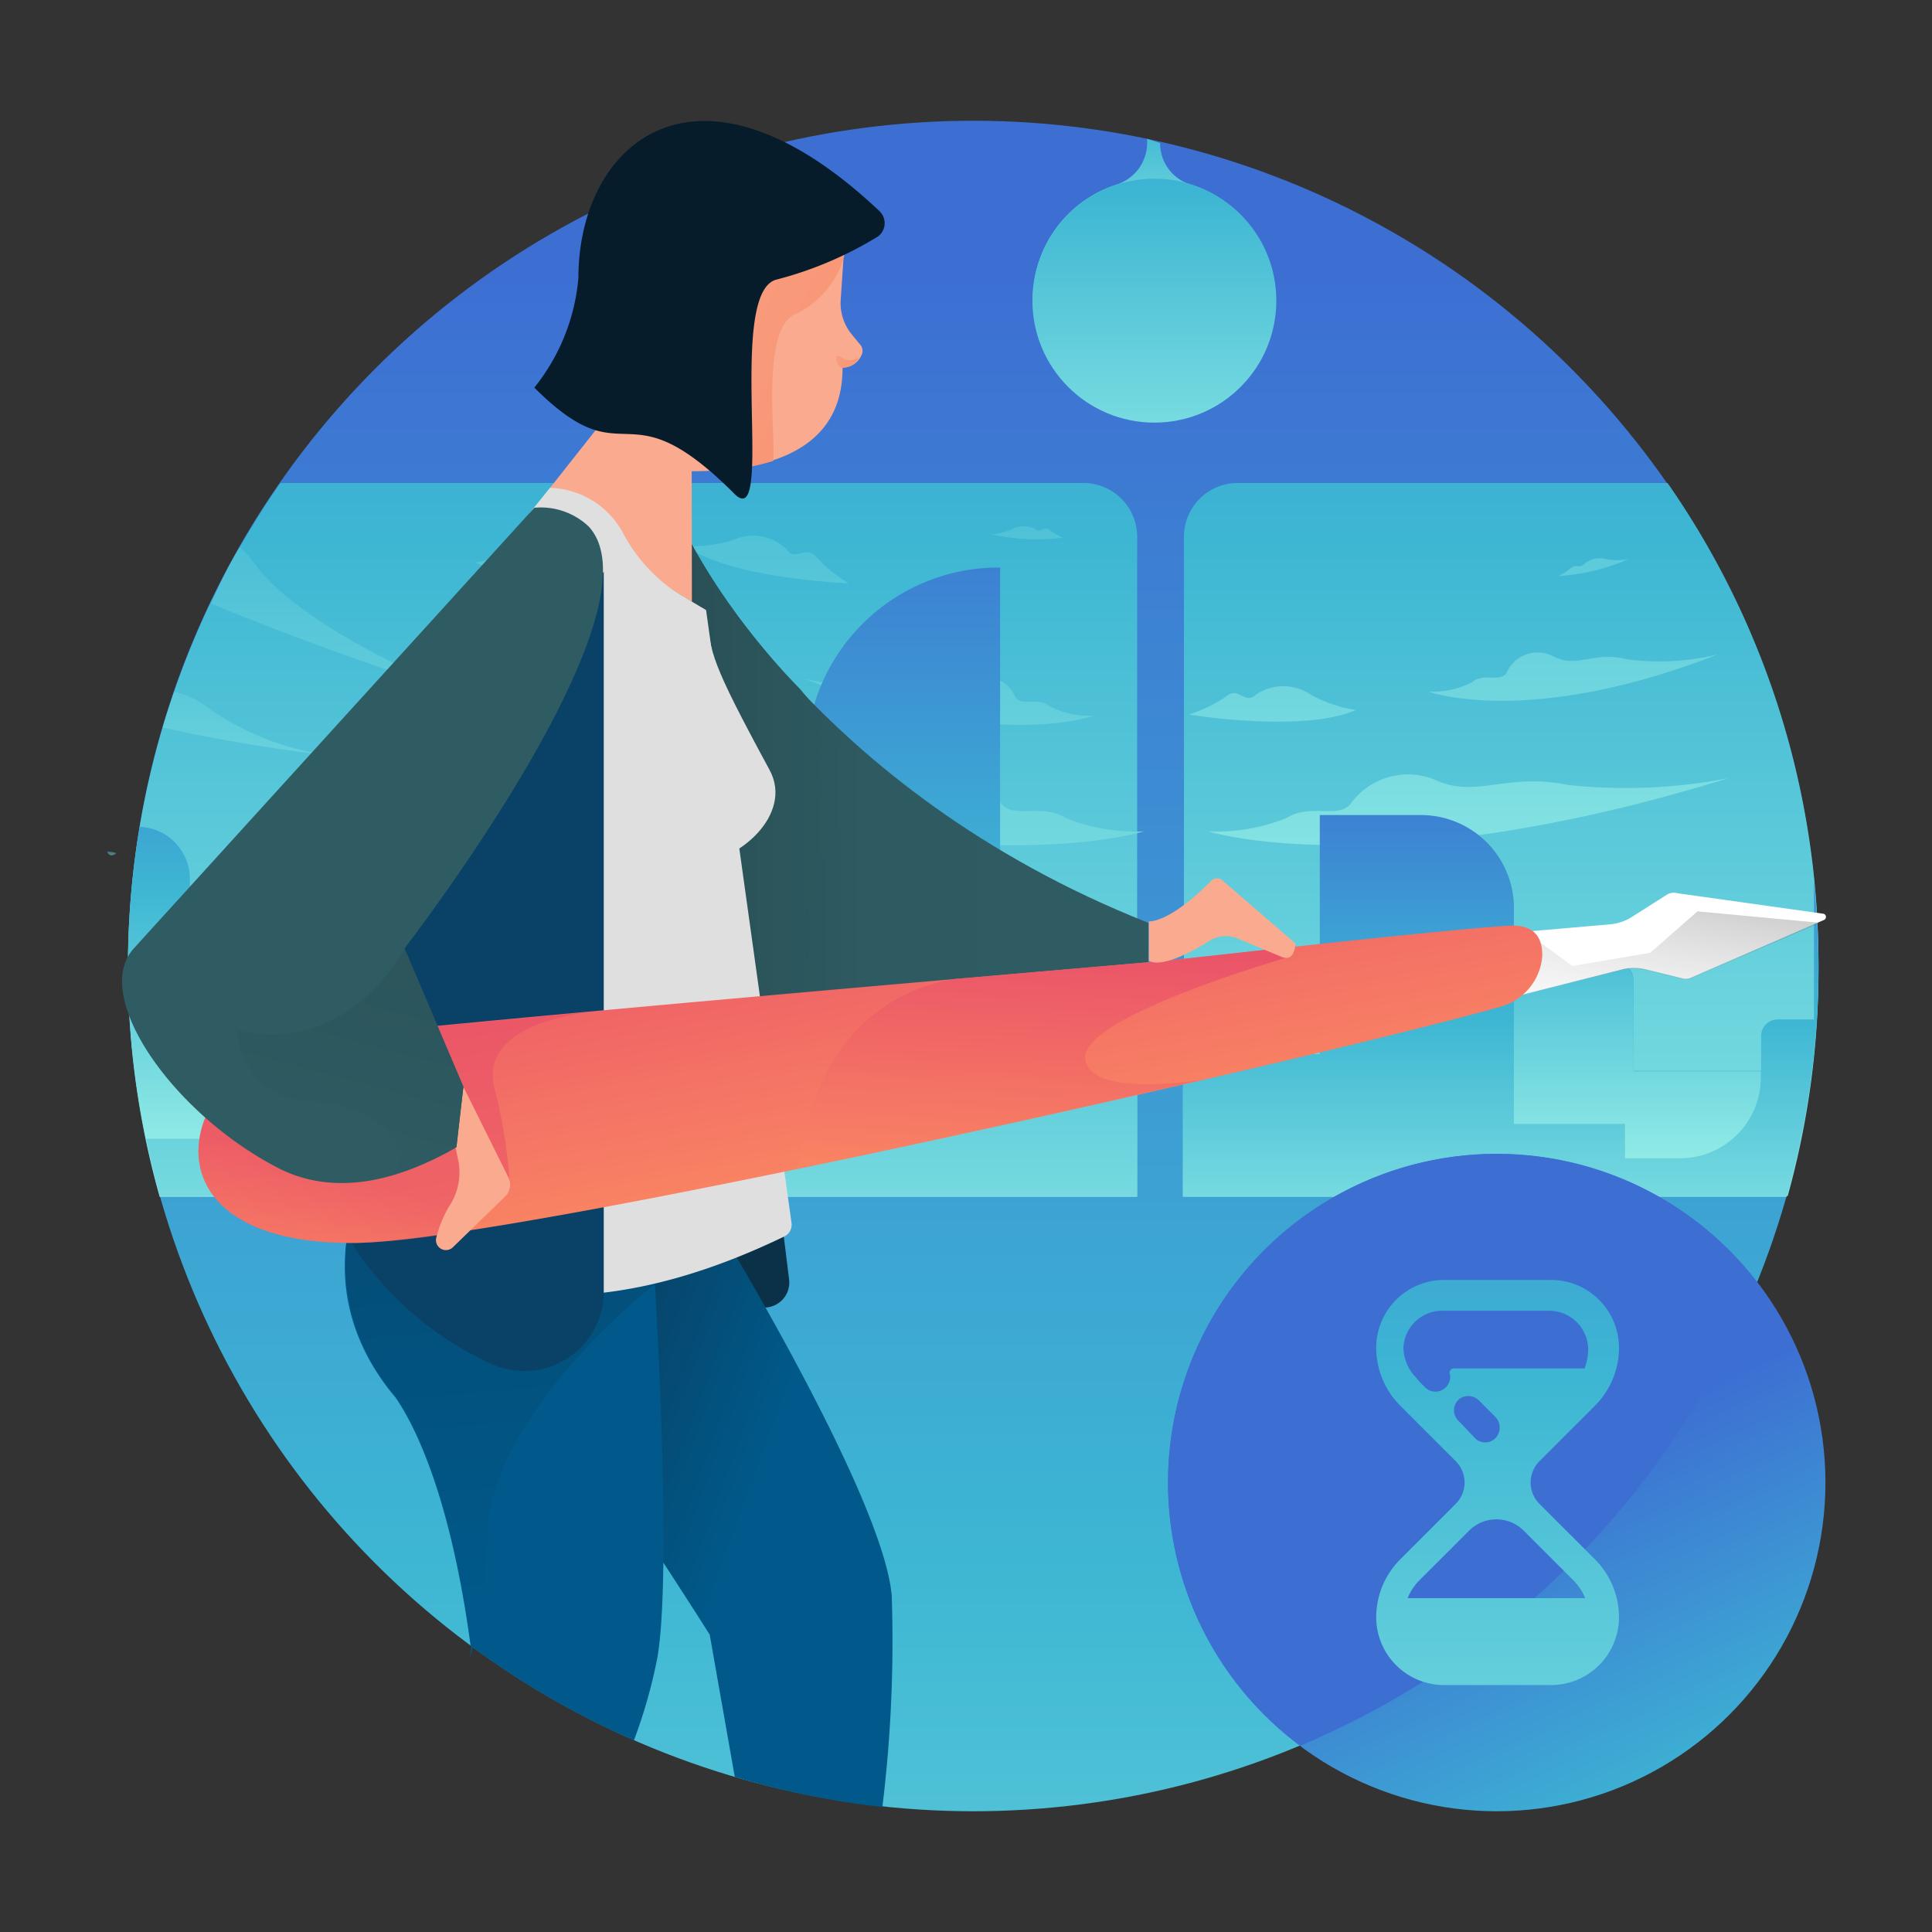 <svg xmlns="http://www.w3.org/2000/svg" xmlns:xlink="http://www.w3.org/1999/xlink" viewBox="0 0 64 64"><rect x="0" y="0" width="64" height="64" fill="#333333" stroke="none"/><defs><style>.cls-1{isolation:isolate;}.cls-2{fill:url(#linear-gradient);}.cls-3{fill:url(#linear-gradient-2);}.cls-4{fill:url(#linear-gradient-3);}.cls-5{fill:url(#linear-gradient-4);}.cls-6{fill:url(#linear-gradient-5);}.cls-7{fill:url(#linear-gradient-6);}.cls-8{fill:url(#linear-gradient-7);}.cls-9{fill:url(#linear-gradient-8);}.cls-10{fill:url(#linear-gradient-9);}.cls-11{fill:url(#linear-gradient-10);}.cls-12{fill:url(#linear-gradient-11);}.cls-13{fill:url(#linear-gradient-12);}.cls-14{fill:url(#linear-gradient-13);}.cls-15{fill:url(#linear-gradient-14);}.cls-16{fill:url(#linear-gradient-15);}.cls-17{fill:url(#linear-gradient-16);}.cls-18{fill:url(#linear-gradient-17);}.cls-19{fill:url(#linear-gradient-18);}.cls-20{fill:url(#linear-gradient-19);}.cls-21{fill:url(#linear-gradient-20);}.cls-22{fill:url(#linear-gradient-21);}.cls-23{fill:url(#linear-gradient-22);}.cls-24{fill:url(#linear-gradient-23);}.cls-25{fill:url(#linear-gradient-24);}.cls-26{fill:url(#linear-gradient-60);}.cls-27,.cls-40,.cls-42{opacity:0.49;}.cls-27,.cls-40{mix-blend-mode:color-burn;}.cls-27{fill:url(#linear-gradient-61);}.cls-28{fill:url(#linear-gradient-62);}.cls-29{fill:url(#linear-gradient-63);}.cls-30{fill:#0a3147;}.cls-31{fill:url(#linear-gradient-64);}.cls-32{fill:url(#linear-gradient-65);}.cls-33{fill:#00598a;}.cls-34{fill:url(#linear-gradient-66);}.cls-35{fill:url(#linear-gradient-67);}.cls-36{fill:url(#linear-gradient-68);}.cls-37{fill:#dfdfdf;}.cls-38{fill:#0a4166;}.cls-39{fill:#fff;}.cls-40{fill:url(#linear-gradient-69);}.cls-41{fill:url(#linear-gradient-70);}.cls-43{fill:url(#linear-gradient-71);}.cls-44{fill:url(#linear-gradient-72);}.cls-45{fill:#f9aa8f;}.cls-46{fill:#2f5c63;}.cls-47{fill:url(#linear-gradient-73);}.cls-48{fill:#071c2a;}.cls-49{fill:url(#linear-gradient-74);}.cls-50{fill:url(#linear-gradient-75);}.cls-51{fill:url(#linear-gradient-76);}.cls-52{fill:url(#linear-gradient-77);}.cls-53{fill:url(#linear-gradient-78);}</style><linearGradient id="linear-gradient" x1="32.24" y1="97.25" x2="32.24" y2="9.14" gradientUnits="userSpaceOnUse"><stop offset="0.02" stop-color="#97efe7"/><stop offset="0.52" stop-color="#3db6d3"/><stop offset="1" stop-color="#3d6fd3"/></linearGradient><linearGradient id="linear-gradient-2" x1="49.71" y1="49.06" x2="49.71" y2="-11.24" xlink:href="#linear-gradient"/><linearGradient id="linear-gradient-3" x1="573.36" y1="33.76" x2="573.36" y2="-11.25" gradientTransform="matrix(-1, 0, 0, 1, 622, 0)" xlink:href="#linear-gradient"/><linearGradient id="linear-gradient-4" x1="569.88" y1="33.76" x2="569.88" y2="-11.25" gradientTransform="matrix(-1, 0, 0, 1, 622, 0)" xlink:href="#linear-gradient"/><linearGradient id="linear-gradient-5" x1="579.85" y1="33.76" x2="579.85" y2="-11.25" gradientTransform="matrix(-1, 0, 0, 1, 622, 0)" xlink:href="#linear-gradient"/><linearGradient id="linear-gradient-6" x1="569.22" y1="33.76" x2="569.22" y2="-11.25" gradientTransform="matrix(-1, 0, 0, 1, 622, 0)" xlink:href="#linear-gradient"/><linearGradient id="linear-gradient-7" x1="49.71" y1="43.46" x2="49.71" y2="24.7" xlink:href="#linear-gradient"/><linearGradient id="linear-gradient-8" x1="567.76" y1="39.36" x2="567.76" y2="22.21" gradientTransform="matrix(-1, 0, 0, 1, 622, 0)" xlink:href="#linear-gradient"/><linearGradient id="linear-gradient-9" x1="20.96" y1="49.06" x2="20.96" y2="-11.24" xlink:href="#linear-gradient"/><linearGradient id="linear-gradient-10" x1="11.64" y1="35.4" x2="11.64" y2="-3.69" xlink:href="#linear-gradient"/><linearGradient id="linear-gradient-11" x1="8.37" y1="32.49" x2="8.37" y2="5.75" xlink:href="#linear-gradient"/><linearGradient id="linear-gradient-12" x1="592.69" y1="40.44" x2="592.69" y2="-14.96" gradientTransform="matrix(-1, 0, 0, 1, 622, 0)" xlink:href="#linear-gradient"/><linearGradient id="linear-gradient-13" x1="590.58" y1="40.44" x2="590.58" y2="-14.96" gradientTransform="matrix(-1, 0, 0, 1, 622, 0)" xlink:href="#linear-gradient"/><linearGradient id="linear-gradient-14" x1="596.59" y1="40.44" x2="596.59" y2="-14.96" gradientTransform="matrix(-1, 0, 0, 1, 622, 0)" xlink:href="#linear-gradient"/><linearGradient id="linear-gradient-15" x1="604.7" y1="40.44" x2="604.7" y2="-14.96" gradientTransform="matrix(-1, 0, 0, 1, 622, 0)" xlink:href="#linear-gradient"/><linearGradient id="linear-gradient-16" x1="605.91" y1="40.44" x2="605.91" y2="-14.96" gradientTransform="matrix(-1, 0, 0, 1, 622, 0)" xlink:href="#linear-gradient"/><linearGradient id="linear-gradient-17" x1="587.96" y1="40.44" x2="587.96" y2="-14.96" gradientTransform="matrix(-1, 0, 0, 1, 622, 0)" xlink:href="#linear-gradient"/><linearGradient id="linear-gradient-18" x1="10.78" y1="38.94" x2="10.78" y2="20.63" xlink:href="#linear-gradient"/><linearGradient id="linear-gradient-19" x1="21.25" y1="45.94" x2="21.25" y2="15.07" xlink:href="#linear-gradient"/><linearGradient id="linear-gradient-20" x1="3756.33" y1="41.59" x2="3756.33" y2="13.52" gradientTransform="translate(-3745.83)" xlink:href="#linear-gradient"/><linearGradient id="linear-gradient-21" x1="3757.5" y1="41.59" x2="3757.5" y2="13.52" gradientTransform="translate(-3745.83)" xlink:href="#linear-gradient"/><linearGradient id="linear-gradient-22" x1="3758.68" y1="41.59" x2="3758.68" y2="13.52" gradientTransform="translate(-3745.83)" xlink:href="#linear-gradient"/><linearGradient id="linear-gradient-23" x1="3759.85" y1="41.59" x2="3759.85" y2="13.52" gradientTransform="translate(-3745.83)" xlink:href="#linear-gradient"/><linearGradient id="linear-gradient-24" x1="3761.03" y1="41.59" x2="3761.03" y2="13.52" gradientTransform="translate(-3745.83)" xlink:href="#linear-gradient"/><linearGradient id="linear-gradient-60" x1="3768.44" y1="39.36" x2="3768.44" y2="22.21" gradientTransform="translate(-3745.83)" xlink:href="#linear-gradient"/><linearGradient id="linear-gradient-61" x1="3749.52" y1="28.38" x2="3749.52" y2="28.06" gradientTransform="translate(-3745.83)" xlink:href="#linear-gradient"/><linearGradient id="linear-gradient-62" x1="38.24" y1="9.84" x2="38.24" y2="-1.39" xlink:href="#linear-gradient"/><linearGradient id="linear-gradient-63" x1="38.24" y1="18.63" x2="38.24" y2="-4.89" xlink:href="#linear-gradient"/><linearGradient id="linear-gradient-64" x1="12.32" y1="40.46" x2="12.28" y2="40.44" gradientUnits="userSpaceOnUse"><stop offset="0" stop-color="#00598a"/><stop offset="1" stop-color="#074469"/></linearGradient><linearGradient id="linear-gradient-65" x1="24.91" y1="49.49" x2="19.35" y2="47.45" xlink:href="#linear-gradient-64"/><linearGradient id="linear-gradient-66" x1="17.53" y1="52.88" x2="15.51" y2="30.75" xlink:href="#linear-gradient-64"/><linearGradient id="linear-gradient-67" x1="36.09" y1="26.04" x2="15.99" y2="26.04" gradientUnits="userSpaceOnUse"><stop offset="0" stop-color="#2f5c63"/><stop offset="0.37" stop-color="#2e5a61"/><stop offset="0.58" stop-color="#2a5259"/><stop offset="0.75" stop-color="#24454b"/><stop offset="0.9" stop-color="#1b3337"/><stop offset="1" stop-color="#122124"/></linearGradient><linearGradient id="linear-gradient-68" x1="29.82" y1="26.04" x2="18.65" y2="26.04" gradientUnits="userSpaceOnUse"><stop offset="0" stop-color="#2f5c63"/><stop offset="1" stop-color="#26494f"/></linearGradient><linearGradient id="linear-gradient-69" x1="52.91" y1="36.14" x2="54.78" y2="25.38" gradientUnits="userSpaceOnUse"><stop offset="0" stop-color="#fff" stop-opacity="0"/><stop offset="1"/></linearGradient><linearGradient id="linear-gradient-70" x1="33.47" y1="60.23" x2="27.22" y2="26.11" gradientUnits="userSpaceOnUse"><stop offset="0.02" stop-color="#edd7ad"/><stop offset="0.52" stop-color="#ff9661"/><stop offset="1" stop-color="#e74a69"/></linearGradient><linearGradient id="linear-gradient-71" x1="8.72" y1="50.58" x2="12.06" y2="39.17" xlink:href="#linear-gradient-70"/><linearGradient id="linear-gradient-72" x1="33.88" y1="54.35" x2="34.76" y2="29.98" xlink:href="#linear-gradient-70"/><linearGradient id="linear-gradient-73" x1="32.08" y1="14.29" x2="15.58" y2="6.98" gradientUnits="userSpaceOnUse"><stop offset="0" stop-color="#f78e6b"/><stop offset="1" stop-color="#f9aa8f"/></linearGradient><linearGradient id="linear-gradient-74" x1="29.19" y1="12.47" x2="26.45" y2="11.26" xlink:href="#linear-gradient-73"/><linearGradient id="linear-gradient-75" x1="10.42" y1="40.11" x2="16.67" y2="16.57" xlink:href="#linear-gradient-68"/><linearGradient id="linear-gradient-76" x1="60.38" y1="71.98" x2="49.63" y2="49.23" xlink:href="#linear-gradient"/><linearGradient id="linear-gradient-77" x1="24.98" y1="24.52" x2="34.38" y2="33.92" xlink:href="#linear-gradient"/><linearGradient id="linear-gradient-78" x1="49.58" y1="69.75" x2="49.58" y2="23.57" xlink:href="#linear-gradient"/></defs><title>deadline</title><g class="cls-1"><g id="Layer_1" data-name="Layer 1"><circle class="cls-2" cx="32.24" cy="32" r="28"/><path class="cls-3" d="M60.24,32a27.86,27.86,0,0,0-5-16H41a1.78,1.78,0,0,0-1.78,1.78V39.62h20A28,28,0,0,0,60.24,32Z"/><path class="cls-4" d="M57.25,25.78a18,18,0,0,1-5.33.22c-2-.41-3,.44-4.32-.14a2.34,2.34,0,0,0-2.84.74c-.37.55-1.37,0-2.12.49a6.24,6.24,0,0,1-2.61.45S45.71,29.35,57.25,25.78Z"/><path class="cls-5" d="M56.9,21.68a8.22,8.22,0,0,1-3,.16c-1.13-.28-1.65.31-2.43-.09a1.12,1.12,0,0,0-1.55.51c-.18.38-.77,0-1.16.34a2.83,2.83,0,0,1-1.44.31S50.63,24.13,56.9,21.68Z"/><path class="cls-6" d="M39.38,23.67s3.78.62,5.54-.15A4.43,4.43,0,0,1,43.4,23a1.61,1.61,0,0,0-1.78,0c-.39.38-.58-.29-1,.07A4.73,4.73,0,0,1,39.38,23.67Z"/><path class="cls-7" d="M51.63,19.08a6.85,6.85,0,0,0,2.3-.55,2.39,2.39,0,0,1-.7,0,.81.81,0,0,0-.75.15c-.12.16-.28,0-.42.12A1.92,1.92,0,0,1,51.63,19.08Z"/><path class="cls-8" d="M60.09,29.2v4.57h-1.2a.55.55,0,0,0-.55.55v1.15H54.11v-3a.61.61,0,0,0-.61-.61H50.15V30A3.08,3.08,0,0,0,47.08,27H43.72v7.92H39.18v4.73h20A28,28,0,0,0,60.24,32C60.24,31.05,60.18,30.12,60.09,29.2Z"/><path class="cls-9" d="M53.5,31.88a.61.61,0,0,1,.61.61v3h4.22v.15a2.68,2.68,0,0,1-2.68,2.73H53.83V37.23H50.15V31.88Z"/><path class="cls-10" d="M35.89,16H9.29a28,28,0,0,0-4,23.65H37.67V17.75A1.78,1.78,0,0,0,35.89,16Z"/><path class="cls-11" d="M16.33,23.31c-3.8-1.27-7-3.31-7.91-4.66a2.39,2.39,0,0,0-.48-.52Q7.41,19,7,20C12.27,22.16,16.33,23.31,16.33,23.31Z"/><path class="cls-12" d="M11.33,25.07a9.17,9.17,0,0,1-4.41-1.6,2.66,2.66,0,0,0-1.15-.55c-.13.39-.26.78-.38,1.18A52.81,52.81,0,0,0,11.33,25.07Z"/><path class="cls-13" d="M20.7,25.78A18,18,0,0,0,26,26c2-.41,3,.44,4.32-.14a2.34,2.34,0,0,1,2.84.74c.37.55,1.37,0,2.12.49a6.24,6.24,0,0,0,2.61.45S32.24,29.35,20.7,25.78Z"/><path class="cls-14" d="M26.64,22.48a8.22,8.22,0,0,0,3,.16c1.13-.28,1.65.31,2.43-.09a1.12,1.12,0,0,1,1.55.51c.18.38.77,0,1.16.34a2.83,2.83,0,0,0,1.44.31S32.9,24.93,26.64,22.48Z"/><path class="cls-15" d="M28.11,19.32s-3.83-.13-5.4-1.23a4.43,4.43,0,0,0,1.59-.21,1.61,1.61,0,0,1,1.75.31c.31.45.62-.17,1,.27A4.73,4.73,0,0,0,28.11,19.32Z"/><path class="cls-16" d="M15.71,18.63a9.37,9.37,0,0,0,3.2.53,3.27,3.27,0,0,1-.86-.42,1.11,1.11,0,0,0-1-.21c-.23.14-.32-.21-.59-.08A2.62,2.62,0,0,1,15.71,18.63Z"/><path class="cls-17" d="M14.5,25a9.37,9.37,0,0,0,3.2.53,3.27,3.27,0,0,1-.86-.42,1.11,1.11,0,0,0-1-.21c-.23.14-.32-.21-.59-.08A2.62,2.62,0,0,1,14.5,25Z"/><path class="cls-18" d="M35.22,17.81a6.85,6.85,0,0,1-2.37-.11,2.39,2.39,0,0,0,.68-.17.81.81,0,0,1,.77,0c.15.14.26-.1.43,0A1.92,1.92,0,0,0,35.22,17.81Z"/><path class="cls-19" d="M7.52,35.78v-4H6.29V29.11a1.73,1.73,0,0,0-1.66-1.72A27.85,27.85,0,0,0,5.3,39.62h12L17,35.78Z"/><path class="cls-20" d="M33.13,18.8h-.05a6.38,6.38,0,0,0-6.38,6.38v6.7H23.35a.61.61,0,0,0-.61.61v3H18.52V34.32a.55.55,0,0,0-.55-.55h-1.2V27.06a.53.53,0,0,0-.53-.53H9.29a.53.53,0,0,0-.53.53V37.72H4.84q.2,1,.46,1.9H37.67V34.89H33.13Z"/><rect class="cls-21" x="10.16" y="27.38" width="0.68" height="0.68" rx="0.05" ry="0.05"/><rect class="cls-22" x="11.33" y="27.38" width="0.68" height="0.68" rx="0.05" ry="0.05"/><rect class="cls-23" x="12.5" y="27.38" width="0.68" height="0.68" rx="0.05" ry="0.05"/><rect class="cls-24" x="13.68" y="27.38" width="0.68" height="0.68" rx="0.05" ry="0.05"/><rect class="cls-25" x="14.85" y="27.38" width="0.68" height="0.68" rx="0.05" ry="0.05"/><rect class="cls-21" x="10.16" y="28.62" width="0.68" height="0.68" rx="0.05" ry="0.05"/><rect class="cls-22" x="11.33" y="28.62" width="0.68" height="0.68" rx="0.05" ry="0.05"/><rect class="cls-23" x="12.5" y="28.62" width="0.68" height="0.68" rx="0.05" ry="0.05"/><rect class="cls-24" x="13.68" y="28.62" width="0.68" height="0.68" rx="0.05" ry="0.05"/><rect class="cls-25" x="14.85" y="28.62" width="0.68" height="0.68" rx="0.05" ry="0.05"/><rect class="cls-21" x="10.16" y="29.86" width="0.68" height="0.68" rx="0.05" ry="0.05"/><rect class="cls-22" x="11.33" y="29.86" width="0.68" height="0.68" rx="0.05" ry="0.05"/><rect class="cls-23" x="12.5" y="29.86" width="0.68" height="0.68" rx="0.05" ry="0.05"/><rect class="cls-24" x="13.68" y="29.86" width="0.68" height="0.68" rx="0.05" ry="0.05"/><rect class="cls-25" x="14.85" y="29.86" width="0.68" height="0.68" rx="0.05" ry="0.05"/><rect class="cls-21" x="10.16" y="31.09" width="0.68" height="0.68" rx="0.05" ry="0.05"/><rect class="cls-22" x="11.33" y="31.09" width="0.68" height="0.68" rx="0.05" ry="0.05"/><rect class="cls-23" x="12.5" y="31.09" width="0.68" height="0.68" rx="0.05" ry="0.05"/><rect class="cls-24" x="13.68" y="31.09" width="0.68" height="0.68" rx="0.05" ry="0.05"/><rect class="cls-25" x="14.85" y="31.09" width="0.68" height="0.68" rx="0.05" ry="0.05"/><rect class="cls-21" x="10.16" y="32.33" width="0.68" height="0.68" rx="0.05" ry="0.05"/><rect class="cls-22" x="11.33" y="32.33" width="0.68" height="0.68" rx="0.05" ry="0.05"/><rect class="cls-23" x="12.5" y="32.33" width="0.68" height="0.68" rx="0.05" ry="0.05"/><rect class="cls-24" x="13.68" y="32.33" width="0.68" height="0.68" rx="0.05" ry="0.05"/><rect class="cls-25" x="14.85" y="32.33" width="0.68" height="0.68" rx="0.05" ry="0.05"/><rect class="cls-21" x="10.16" y="33.57" width="0.68" height="0.68" rx="0.05" ry="0.05"/><rect class="cls-22" x="11.33" y="33.57" width="0.68" height="0.68" rx="0.05" ry="0.05"/><rect class="cls-23" x="12.5" y="33.57" width="0.68" height="0.68" rx="0.05" ry="0.05"/><rect class="cls-24" x="13.68" y="33.57" width="0.68" height="0.68" rx="0.05" ry="0.05"/><rect class="cls-25" x="14.85" y="33.57" width="0.68" height="0.68" rx="0.05" ry="0.05"/><rect class="cls-21" x="10.16" y="34.8" width="0.68" height="0.68" rx="0.05" ry="0.05"/><rect class="cls-22" x="11.33" y="34.8" width="0.68" height="0.68" rx="0.05" ry="0.05"/><rect class="cls-23" x="12.5" y="34.8" width="0.68" height="0.68" rx="0.05" ry="0.05"/><rect class="cls-24" x="13.68" y="34.8" width="0.68" height="0.68" rx="0.05" ry="0.05"/><rect class="cls-25" x="14.85" y="34.8" width="0.68" height="0.68" rx="0.05" ry="0.05"/><rect class="cls-21" x="10.16" y="36.04" width="0.68" height="0.68" rx="0.05" ry="0.05"/><rect class="cls-22" x="11.33" y="36.04" width="0.68" height="0.68" rx="0.05" ry="0.05"/><rect class="cls-23" x="12.5" y="36.04" width="0.68" height="0.68" rx="0.05" ry="0.05"/><rect class="cls-24" x="13.68" y="36.04" width="0.68" height="0.68" rx="0.05" ry="0.05"/><rect class="cls-25" x="14.85" y="36.04" width="0.68" height="0.68" rx="0.05" ry="0.05"/><path class="cls-26" d="M23.35,31.88a.61.61,0,0,0-.61.61v3H18.52v.15a2.68,2.68,0,0,0,2.68,2.73H23V37.23h3.68V31.88Z"/><path class="cls-27" d="M3.55,28.21s0,.07.11.12h.07a.23.23,0,0,0,.12-.07A.9.9,0,0,0,3.55,28.21Z"/><path class="cls-28" d="M38,4.6v.13a1.45,1.45,0,0,1-1,1.38,4,4,0,1,0,2.43,0,1.43,1.43,0,0,1-1-1.37v0Z"/><circle class="cls-29" cx="38.24" cy="9.96" r="4.04"/><path class="cls-30" d="M26.14,42.38,23.39,20.21H18.85s-.83,21,6.23,23.07A.83.83,0,0,0,26.14,42.38Z"/><path class="cls-31" d="M12.2,40.46l.2,0A.32.32,0,0,0,12.2,40.46Z"/><path class="cls-32" d="M22.92,39.17,12.39,40.44c.67.07,3.27,1.32,11.12,13.71l.83,4.71a27.86,27.86,0,0,0,4.89,1,45.25,45.25,0,0,0,.31-7C29.23,49.3,22.92,39.17,22.92,39.17Z"/><path class="cls-33" d="M15.62,39a9.61,9.61,0,0,0,.07-2.38A9.44,9.44,0,0,0,14,36c-4.08,4.87-2.47,8.43-.91,10.28.57.81,1.81,3.11,2.5,8.24v0A28,28,0,0,0,21,57.65a16.9,16.9,0,0,0,.78-2.76c.58-3.45-.29-15.71-.29-15.71Zm0,15.35,0-.35h0Z"/><path class="cls-34" d="M21.7,42.53l-9.29-4.17a6.69,6.69,0,0,0,.71,7.9c.57.81,1.81,3.11,2.5,8.24l-.06.44a15.16,15.16,0,0,0,.55-3.85c0-4.23,5.6-8.57,5.6-8.57ZM15.64,54.39l0-.35h0Z"/><path class="cls-35" d="M22.9,18s4,8.16,15.14,12.57v1.31S22,39.34,22,27.25C22,24.24,22.9,23.86,22.9,18Z"/><path class="cls-36" d="M26.48,22.8h0A22.07,22.07,0,0,1,22.9,18c0,5.91-.92,6.29-.92,9.3,0,6.49,4.63,7.33,8.92,6.71-6.8-.23-3.74-5.65-2.82-7S26.48,22.8,26.48,22.8Z"/><path class="cls-37" d="M17.7,16.82s-6,11.58-6,23.31c0,0,4.28,5.66,14.28.83a.43.43,0,0,0,.24-.45l-2.83-20.3Z"/><path class="cls-38" d="M20,18.94V42.78a2.63,2.63,0,0,1-3.72,2.4c-3-1.37-6.83-4.69-6.83-12.73Z"/><path class="cls-39" d="M55.23,29.63l-1.18.75a1.6,1.6,0,0,1-.72.24l-3.69.32-2.72,2.9,6.82-1.73a1.6,1.6,0,0,1,.78,0l1.18.29a.44.44,0,0,0,.28,0l4.43-1.92a.11.11,0,0,0,0-.21l-4.84-.68A.44.44,0,0,0,55.23,29.63Z"/><path class="cls-40" d="M56.23,30.19l-1.56,1.37L52.09,32l-1.15-.84L48.68,32l-1.77,1.88,6.82-1.73a1.6,1.6,0,0,1,.78,0l1.18.29a.44.44,0,0,0,.28,0l4.32-1.87Z"/><path class="cls-41" d="M38.7,31.82S13.16,34,10.25,34.44c-4.24.63-6.08,6.82,1.56,6.73,5.26-.06,32.44-6.26,37.89-7.82a1.89,1.89,0,0,0,1.39-1.69c0-.51-.17-1-1-1C48.28,30.74,38.7,31.82,38.7,31.82Z"/><g class="cls-42"><path class="cls-43" d="M16.37,36c-.43-1.9,2.3-2.37,3.24-2.48-4.52.41-8.34.78-9.36.93-4.24.63-6.08,6.82,1.56,6.73a24.32,24.32,0,0,0,2.77-.27l2.32-1.5A17.6,17.6,0,0,0,16.37,36Z"/></g><path class="cls-44" d="M31.63,32.43c-4.91.84-5.19,6.28-5.19,6.28,4.49-.93,9.3-2,13.43-2.95,0,0-3.83.66-3.92-.72s6.74-3.34,6.74-3.34v-.32l-4,.44Z"/><path class="cls-45" d="M15.35,36l1.49,3a.54.54,0,0,1-.1.63L15,41.32a.33.33,0,0,1-.55-.31,3.89,3.89,0,0,1,.46-1.1,2,2,0,0,0,.28-1.42l-.1-.48Z"/><path class="cls-45" d="M38.06,30.52s.66.08,2.07-1.35a.27.27,0,0,1,.37,0l2.41,2.08s0,.63-.45.45L41,31.09a1,1,0,0,0-.94.08c-.57.36-1.56.89-2,.66Z"/><polygon class="cls-45" points="17.7 16.82 20.75 12.96 22.91 12.96 22.92 19.93 17.7 16.82"/><path class="cls-37" d="M22.92,19.93a5.42,5.42,0,0,1-2.28-2.27,2.84,2.84,0,0,0-2.42-1.5l-.68.84,2.31,1.75"/><path class="cls-46" d="M13.4,31.42,15.35,36l-.23,2c-2.38,1.38-4.31,1.47-5.83.73,0,0,0,0,0,0C5.75,36.94,3,33,4.43,31.42L17.7,16.82a2.31,2.31,0,0,1,1.8.62c2.25,2.44-4.14,11.35-5.74,13.5Z"/><path class="cls-45" d="M28.48,11.4l-.27-.33a1.63,1.63,0,0,1-.36-1.14l.23-3.45c-5.88,0-7.33,7.2-7.33,7.2l2.16,1.93c4.59,0,5-2.24,5-3.43a.69.69,0,0,0,.65-.47A.31.31,0,0,0,28.48,11.4Z"/><path class="cls-47" d="M26.73,7.09l-2,.35-.32.22-.33,7.91a7.3,7.3,0,0,0,1.53-.3c.1-.77-.42-4.4.75-4.87a3,3,0,0,0,1.61-1.94Z"/><path class="cls-37" d="M25.49,25.5c-2-3.69-1.91-3.8-2.1-5.13s-2.75,3.42-2.75,5.13,1.08,3.09,2.42,3.09S26.31,27,25.49,25.5Z"/><path class="cls-48" d="M29.14,7a.55.55,0,0,1-.05.83,12.31,12.31,0,0,1-3.4,1.44c-1.64.53,0,8.48-1.37,7.08-3.69-3.69-3.51-.4-6.62-3.51a6.71,6.71,0,0,0,1.46-3.63C19.16,4.73,23.1,1.29,29.14,7Z"/><path class="cls-49" d="M27.87,12.18a.66.66,0,0,0,.59-.34.51.51,0,0,1-.58,0c-.27-.19-.21.19,0,.36Z"/><path class="cls-50" d="M12.7,39a9.17,9.17,0,0,0,2.42-1l.23-2L13.4,31.42S11.59,35,7.86,34.13a2.42,2.42,0,0,0,2.53,2.35C12.93,36.65,14,38.6,12.7,39Z"/><circle class="cls-51" cx="49.58" cy="49.11" r="10.89"/><path class="cls-52" d="M58.21,42.49A10.88,10.88,0,1,0,43.07,57.83,28.09,28.09,0,0,0,58.21,42.49Z"/><path class="cls-53" d="M51,49.82a1,1,0,0,1,0-1.42l1.83-1.83a2.72,2.72,0,0,0,.8-2,2.25,2.25,0,0,0-2.27-2.17h-3.5a2.25,2.25,0,0,0-2.27,2.17,2.72,2.72,0,0,0,.8,2l1.83,1.83a1,1,0,0,1,0,1.42l-1.83,1.83a2.72,2.72,0,0,0-.8,2,2.25,2.25,0,0,0,2.27,2.17h3.5a2.25,2.25,0,0,0,2.27-2.17,2.72,2.72,0,0,0-.8-2ZM48,45.8a.49.49,0,0,1-.45.3.48.48,0,0,1-.34-.14l-.16-.16-.14-.16-.07-.08a1.47,1.47,0,0,1-.35-.89s0,0,0,0a1.28,1.28,0,0,1,1.29-1.25h3.53a1.29,1.29,0,0,1,1.3,1.26,1.78,1.78,0,0,1-.12.65H48.16a.14.14,0,0,0-.13.19A.45.45,0,0,1,48,45.8Zm.3,1.25a.48.48,0,0,1,.06-.72.5.5,0,0,1,.64.07l.52.52a.51.51,0,0,1,0,.74.48.48,0,0,1-.64,0Zm-1.67,5.89a0,0,0,0,1,0,0,1.78,1.78,0,0,1,.4-.6l1.63-1.63a1.28,1.28,0,0,1,1.82,0l1.63,1.63a1.78,1.78,0,0,1,.4.6,0,0,0,0,1,0,0Z"/></g></g></svg>